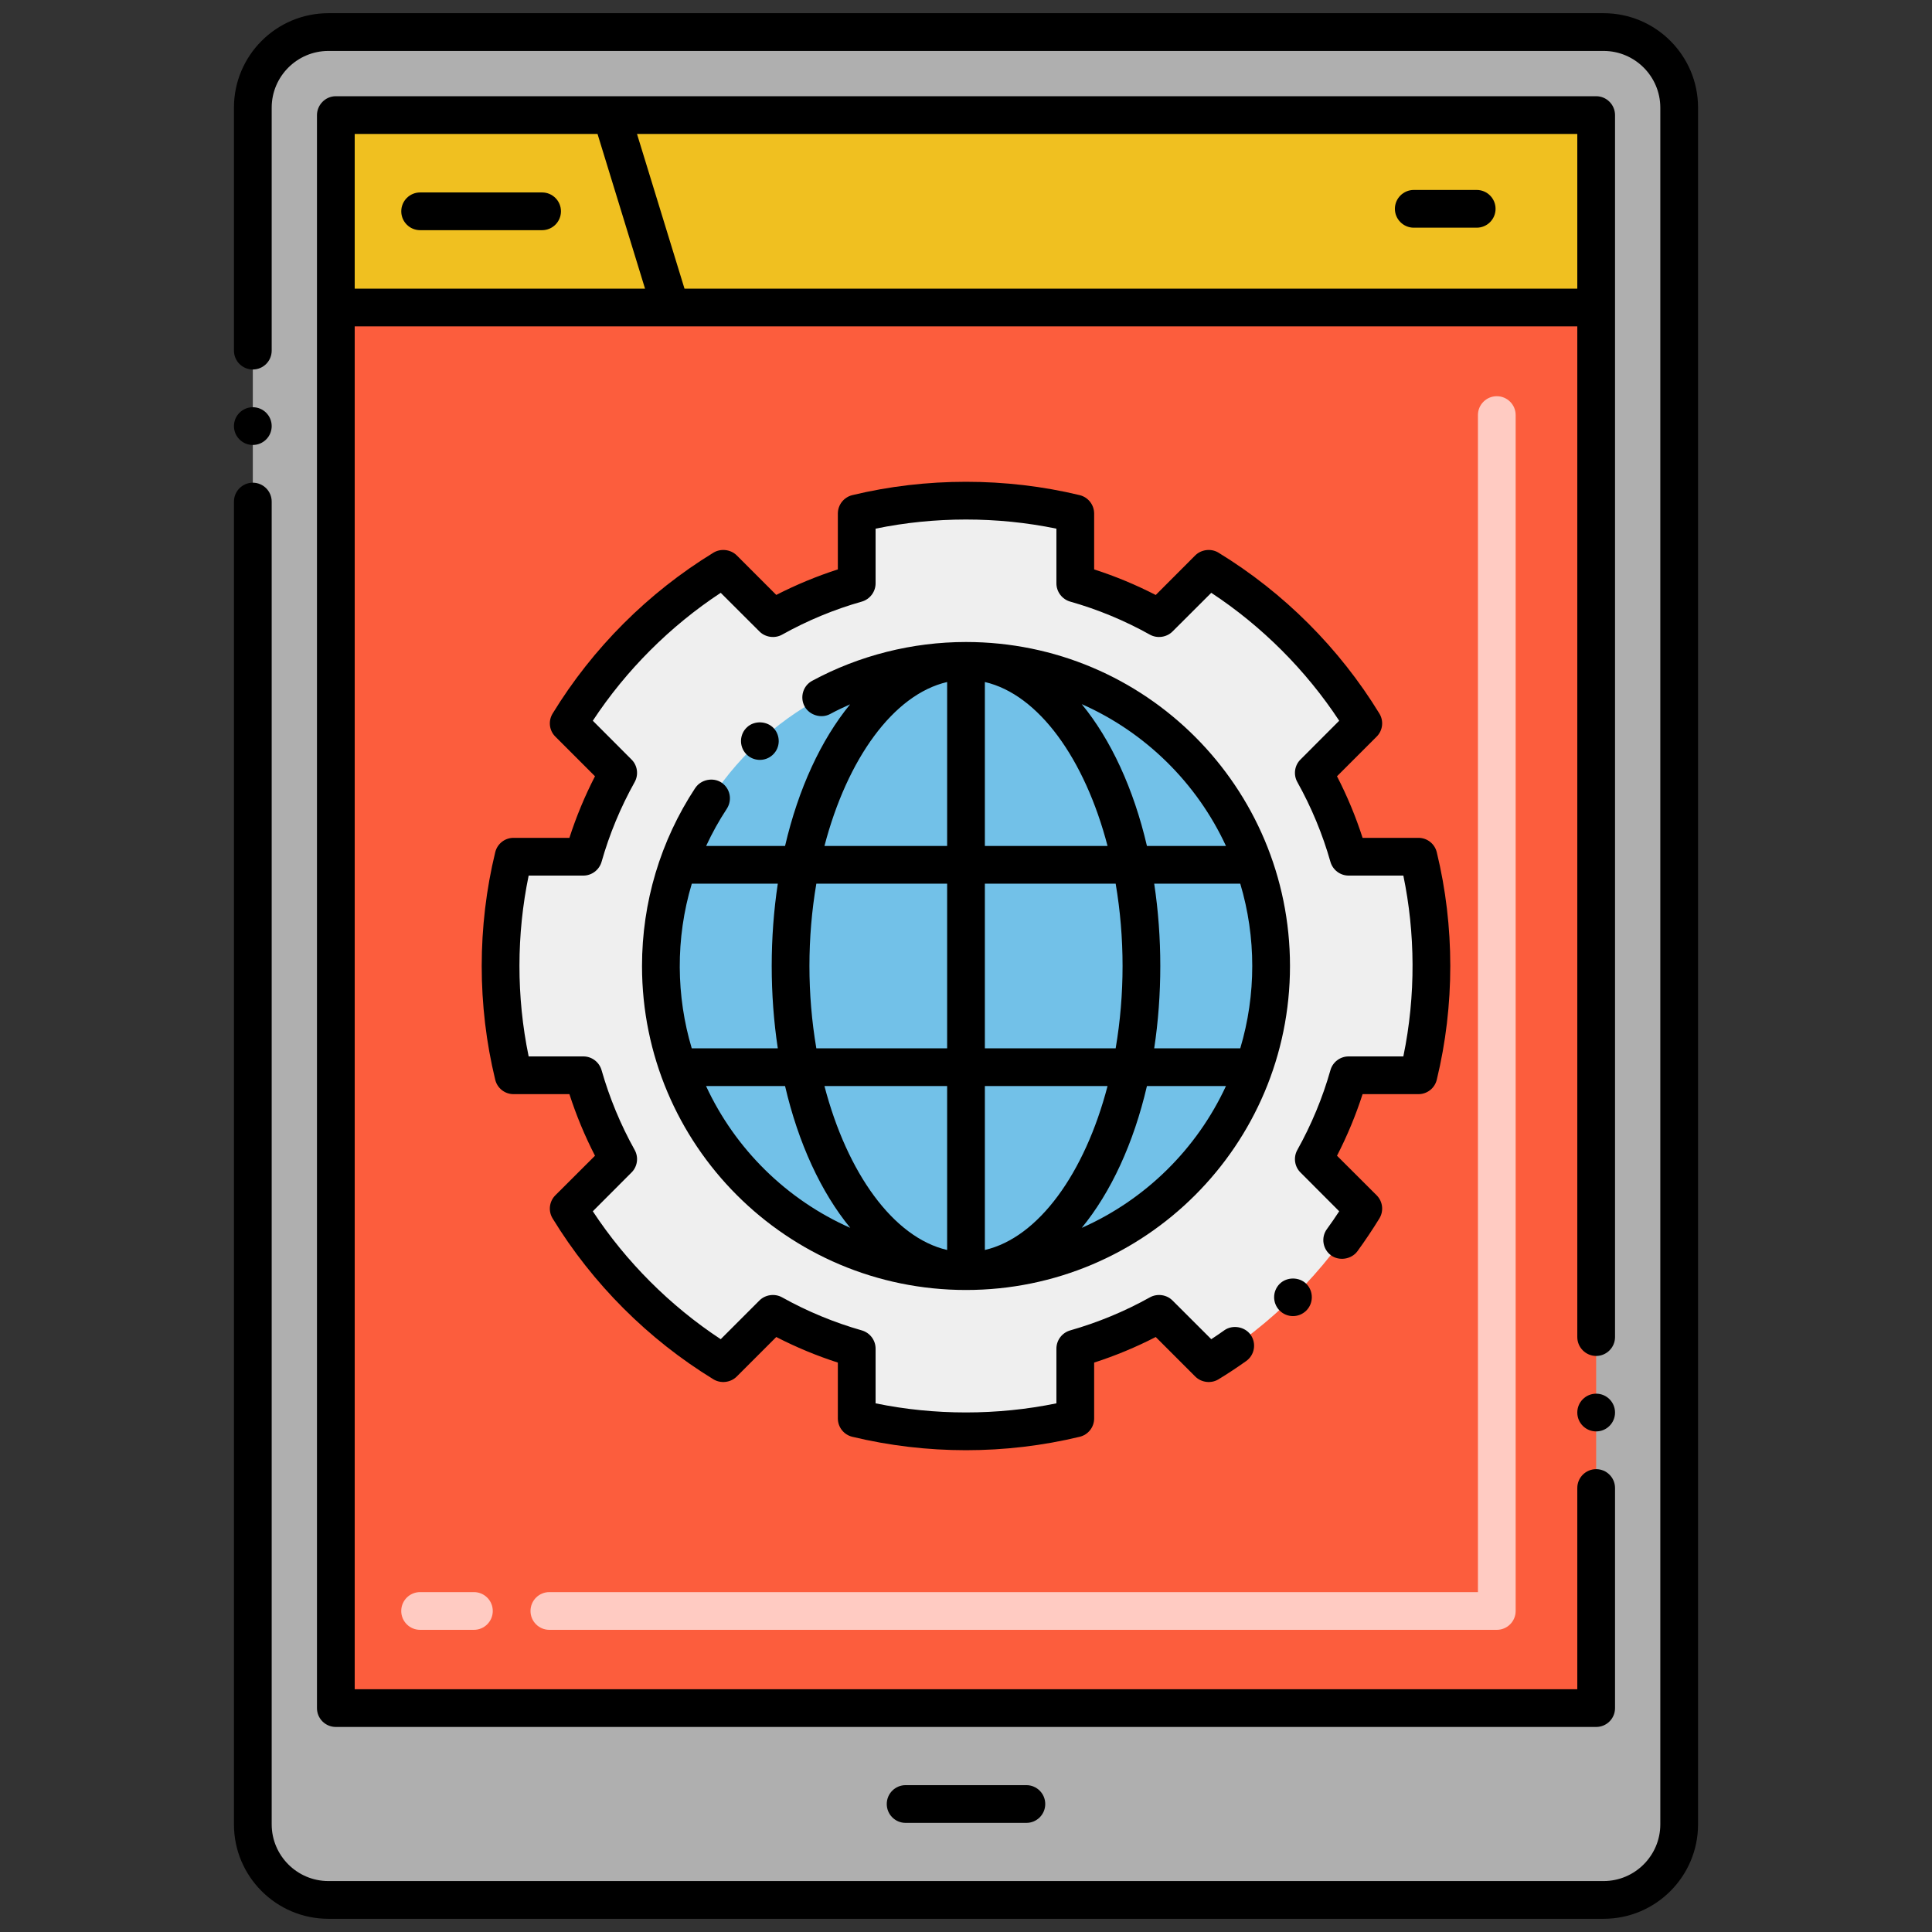 <svg id="Layer_1" enable-background="new 0 0 256 256" height="512" viewBox="0 0 256 256" width="512" xmlns="http://www.w3.org/2000/svg"><rect x="0" y="0" width="256" height="256" fill="#333333" stroke="none"/><g><g><g><path d="m212.5 251.75h-169c-5.523 0-10-4.477-10-10v-227.5c0-5.523 4.477-10 10-10h169c5.523 0 10 4.477 10 10v227.5c0 5.523-4.477 10-10 10z" fill="#afafaf"/></g><g><path d="m44.5 40.75h167v185.58h-167z" fill="#fc5d3d"/></g><g><path d="m44.5 15.25h167v25.5h-167z" fill="#f0c020"/></g><g><path d="m198.333 215.962h-125.538c-1.381 0-2.5-1.119-2.5-2.5s1.119-2.5 2.5-2.5h123.038v-155.962c0-1.381 1.119-2.5 2.5-2.5s2.5 1.119 2.5 2.5v158.462c0 1.381-1.119 2.5-2.5 2.5zm-135.538 0h-7.129c-1.381 0-2.5-1.119-2.5-2.5s1.119-2.5 2.5-2.5h7.129c1.381 0 2.5 1.119 2.5 2.5s-1.119 2.5-2.5 2.5z" fill="#ffcbc2"/></g></g><g><g><path d="m187.952 142.483c2.216-9.161 2.354-19.247 0-28.965h-9.258c-1.116-3.91-2.671-7.63-4.611-11.115l6.556-6.551c-5.102-8.342-12.149-15.389-20.491-20.491l-6.551 6.556c-3.485-1.94-7.206-3.495-11.115-4.611v-9.258c-9.201-2.226-19.288-2.344-28.965 0v9.258c-3.91 1.116-7.63 2.671-11.115 4.611l-6.551-6.556c-8.341 5.102-15.388 12.149-20.49 20.49l6.556 6.551c-1.94 3.485-3.495 7.206-4.611 11.115h-9.258c-2.236 9.237-2.334 19.324 0 28.965h9.258c1.116 3.91 2.671 7.63 4.611 11.115l-6.556 6.551c5.102 8.342 12.149 15.389 20.491 20.491l6.551-6.555c3.485 1.939 7.206 3.495 11.115 4.611v9.258c9.201 2.226 19.288 2.344 28.965 0v-9.258c3.91-1.116 7.63-2.671 11.115-4.611l6.551 6.555c8.342-5.102 15.388-12.149 20.491-20.491l-6.556-6.551c1.94-3.485 3.495-7.206 4.611-11.115h9.257z" fill="#efefef"/></g><g><circle cx="128" cy="128" fill="#72c1e8" r="40.429"/></g><g><circle cx="33.5" cy="56.46" r="2.5"/><path d="m212.5 1.75h-169c-6.89 0-12.5 5.609-12.5 12.5v32.21c0 1.38 1.12 2.5 2.5 2.5s2.5-1.12 2.5-2.5v-.01-32.2c.01-4.13 3.37-7.49 7.5-7.5h169c4.13.01 7.49 3.37 7.5 7.5v227.5c-.01 4.13-3.37 7.49-7.5 7.5h-169c-4.13-.01-7.49-3.37-7.5-7.5v-175.29c0-1.37-1.12-2.5-2.5-2.5s-2.5 1.13-2.5 2.5v175.29c0 6.89 5.61 12.5 12.5 12.5h169c6.89 0 12.5-5.61 12.5-12.5v-227.5c0-6.891-5.61-12.5-12.5-12.5z"/><path d="m214 15.25c0-1.355-1.104-2.5-2.5-2.5-3.479 0-163.402 0-167 0-1.444 0-2.5 1.212-2.5 2.5v211.08c0 1.389 1.116 2.5 2.5 2.5h167c1.384 0 2.5-1.111 2.5-2.5v-29.16c0-1.38-1.12-2.5-2.5-2.5s-2.5 1.12-2.5 2.5v26.66h-162v-180.58h162v133.92c0 1.37 1.12 2.5 2.5 2.5s2.5-1.13 2.5-2.5c0-5.237 0-149.872 0-161.92zm-167 23v-20.5h32.176l6.295 20.5zm43.701 0-6.295-20.5h124.594v20.5z"/><circle cx="211.5" cy="187.17" r="2.5"/><path d="m120 236.542c-1.381 0-2.5 1.119-2.5 2.5s1.119 2.5 2.5 2.5h16c1.381 0 2.5-1.119 2.5-2.5s-1.119-2.5-2.5-2.5z"/><path d="m195.67 25.17h-8.34c-1.37 0-2.5 1.12-2.5 2.5s1.13 2.5 2.5 2.5h8.34c1.38 0 2.5-1.12 2.5-2.5s-1.12-2.5-2.5-2.5z"/><path d="m71.83 25.5h-16.16c-1.38 0-2.5 1.12-2.5 2.5s1.12 2.5 2.5 2.5h16.16c1.38 0 2.5-1.12 2.5-2.5s-1.12-2.5-2.5-2.5z"/><path d="m187.96 144.979c1.15 0 2.15-.79 2.42-1.91 2.39-9.839 2.384-20.342 0-30.14-.27-1.12-1.27-1.91-2.42-1.91h-7.41c-.9-2.8-2.04-5.54-3.39-8.16l5.25-5.25c.82-.81.97-2.079.36-3.069-5.29-8.65-12.66-16.021-21.32-21.311-.96-.59-2.27-.43-3.07.36l-5.24 5.25c-2.62-1.35-5.37-2.49-8.16-3.39v-7.4c0-1.16-.79-2.16-1.91-2.44-9.78-2.359-20.37-2.359-30.14 0-1.12.28-1.91 1.28-1.91 2.44v7.4c-2.8.899-5.54 2.04-8.16 3.38l-5.24-5.24c-.8-.79-2.11-.95-3.08-.36-8.65 5.29-16.02 12.66-21.31 21.311-.61.99-.46 2.26.36 3.069l5.25 5.25c-1.35 2.62-2.49 5.37-3.39 8.16h-7.41c-1.15 0-2.15.79-2.42 1.91-2.385 9.799-2.39 20.32 0 30.14.27 1.12 1.27 1.91 2.42 1.91h7.41c.9 2.79 2.04 5.54 3.39 8.16l-5.25 5.24c-.82.82-.97 2.09-.36 3.08 5.29 8.649 12.66 16.02 21.31 21.31.97.59 2.28.431 3.08-.37l5.24-5.239c2.62 1.35 5.36 2.489 8.16 3.39v7.4c0 1.159.79 2.159 1.91 2.43 9.854 2.372 20.275 2.375 30.14 0 1.12-.271 1.91-1.271 1.91-2.43v-7.4c2.79-.9 5.54-2.04 8.16-3.39l5.24 5.239c.8.801 2.11.96 3.07.37 1.24-.75 2.47-1.569 3.67-2.42 1.13-.8 1.39-2.359.59-3.49-.77-1.079-2.4-1.359-3.48-.59-.57.41-1.15.8-1.73 1.181l-5.14-5.131c-.77-.779-2.02-.949-2.98-.42-3.35 1.87-6.91 3.341-10.59 4.391-1.06.31-1.81 1.29-1.81 2.41v7.25c-7.84 1.609-16.15 1.609-23.96 0v-7.25c0-1.12-.75-2.101-1.81-2.41-3.68-1.05-7.24-2.521-10.59-4.391-.96-.529-2.21-.359-2.99.42l-5.13 5.131c-6.69-4.4-12.55-10.261-16.95-16.95l5.13-5.141c.79-.779.96-2.01.42-2.979-1.87-3.35-3.34-6.91-4.39-10.58-.31-1.07-1.29-1.82-2.41-1.82h-7.25c-1.648-7.953-1.606-16.207 0-23.96h7.25c1.11 0 2.1-.75 2.41-1.819 1.04-3.67 2.52-7.23 4.39-10.58.54-.971.37-2.2-.42-2.98l-5.13-5.14c4.4-6.69 10.26-12.55 16.95-16.95l5.14 5.13c.77.771 2.02.95 2.98.42 3.35-1.87 6.91-3.35 10.59-4.39 1.06-.311 1.81-1.3 1.81-2.41v-7.25c7.79-1.61 16.12-1.62 23.96 0v7.25c0 1.11.75 2.1 1.81 2.41 3.68 1.04 7.24 2.52 10.59 4.39.96.53 2.21.351 2.98-.42l5.14-5.13c6.69 4.4 12.55 10.26 16.95 16.95l-5.13 5.14c-.79.78-.96 2.01-.42 2.98 1.87 3.35 3.35 6.91 4.39 10.58.31 1.069 1.29 1.819 2.41 1.819h7.25c1.57 7.558 1.683 15.835 0 23.96h-7.25c-1.12 0-2.11.75-2.41 1.82-1.04 3.67-2.52 7.23-4.39 10.58-.54.97-.37 2.2.42 2.979l5.13 5.141c-.51.79-1.06 1.58-1.62 2.35-.833 1.125-.55 2.704.54 3.49 1.08.79 2.71.53 3.5-.55 1.01-1.391 1.99-2.851 2.9-4.33.61-.99.46-2.26-.36-3.08l-5.25-5.24c1.35-2.62 2.49-5.37 3.39-8.16h7.41z"/><path d="m173.08 173.67c.98-.97.99-2.561.03-3.54-.94-.95-2.59-.96-3.54-.021-.98.971-.99 2.551-.02 3.54.975.976 2.536.994 3.53.021z"/><path d="m95.59 103.689c-1.11-.729-2.72-.399-3.45.71h-.01c-4.62 7.021-7.06 15.17-7.06 23.601 0 23.702 19.194 42.93 42.93 42.93 23.703 0 42.93-19.195 42.93-42.93 0-23.662-19.135-42.931-42.94-42.931-7.1 0-14.15 1.78-20.37 5.141-1.21.649-1.66 2.17-1.01 3.38.63 1.18 2.21 1.66 3.39 1.02.862-.466 1.748-.885 2.643-1.282-3.852 4.707-6.853 11.181-8.618 18.766h-10.458c.788-1.702 1.701-3.351 2.743-4.933.758-1.181.431-2.711-.72-3.472zm-2.035 40.218h10.47c1.769 7.598 4.777 14.082 8.64 18.791-8.435-3.733-15.247-10.443-19.11-18.791zm14.614-26.814h17.331v21.814h-17.331c-1.219-7.148-1.219-14.665 0-21.814zm22.331-26.722c7.116 1.646 13.244 10.182 16.256 21.722h-16.256zm17.331 26.722c1.219 7.148 1.219 14.665 0 21.814h-17.331v-21.814zm16.51 21.814h-11.403c1.076-7.094 1.076-14.721 0-21.814h11.403c2.118 7.083 2.12 14.723 0 21.814zm-33.841 26.722v-21.722h16.256c-3.012 11.54-9.14 20.076-16.256 21.722zm-5-21.722v21.722c-7.116-1.646-13.244-10.182-16.256-21.722zm17.835 18.791c3.862-4.709 6.871-11.192 8.639-18.791h10.47c-3.849 8.319-10.647 15.045-19.109 18.791zm19.11-50.605h-10.47c-1.769-7.599-4.778-14.083-8.641-18.792 8.453 3.74 15.256 10.461 19.111 18.792zm-36.945-21.722v21.722h-16.256c3.012-11.54 9.14-20.076 16.256-21.722zm-22.438 26.722c-1.076 7.094-1.076 14.721 0 21.814h-11.403c-2.052-6.864-2.187-14.499.007-21.814z"/><path d="m102.38 100.03c1.068-.982 1.028-2.574.15-3.53-.9-.98-2.56-1.05-3.53-.15-1.012.911-1.096 2.511-.16 3.53.888.981 2.482 1.117 3.54.15z"/></g></g></g></svg>